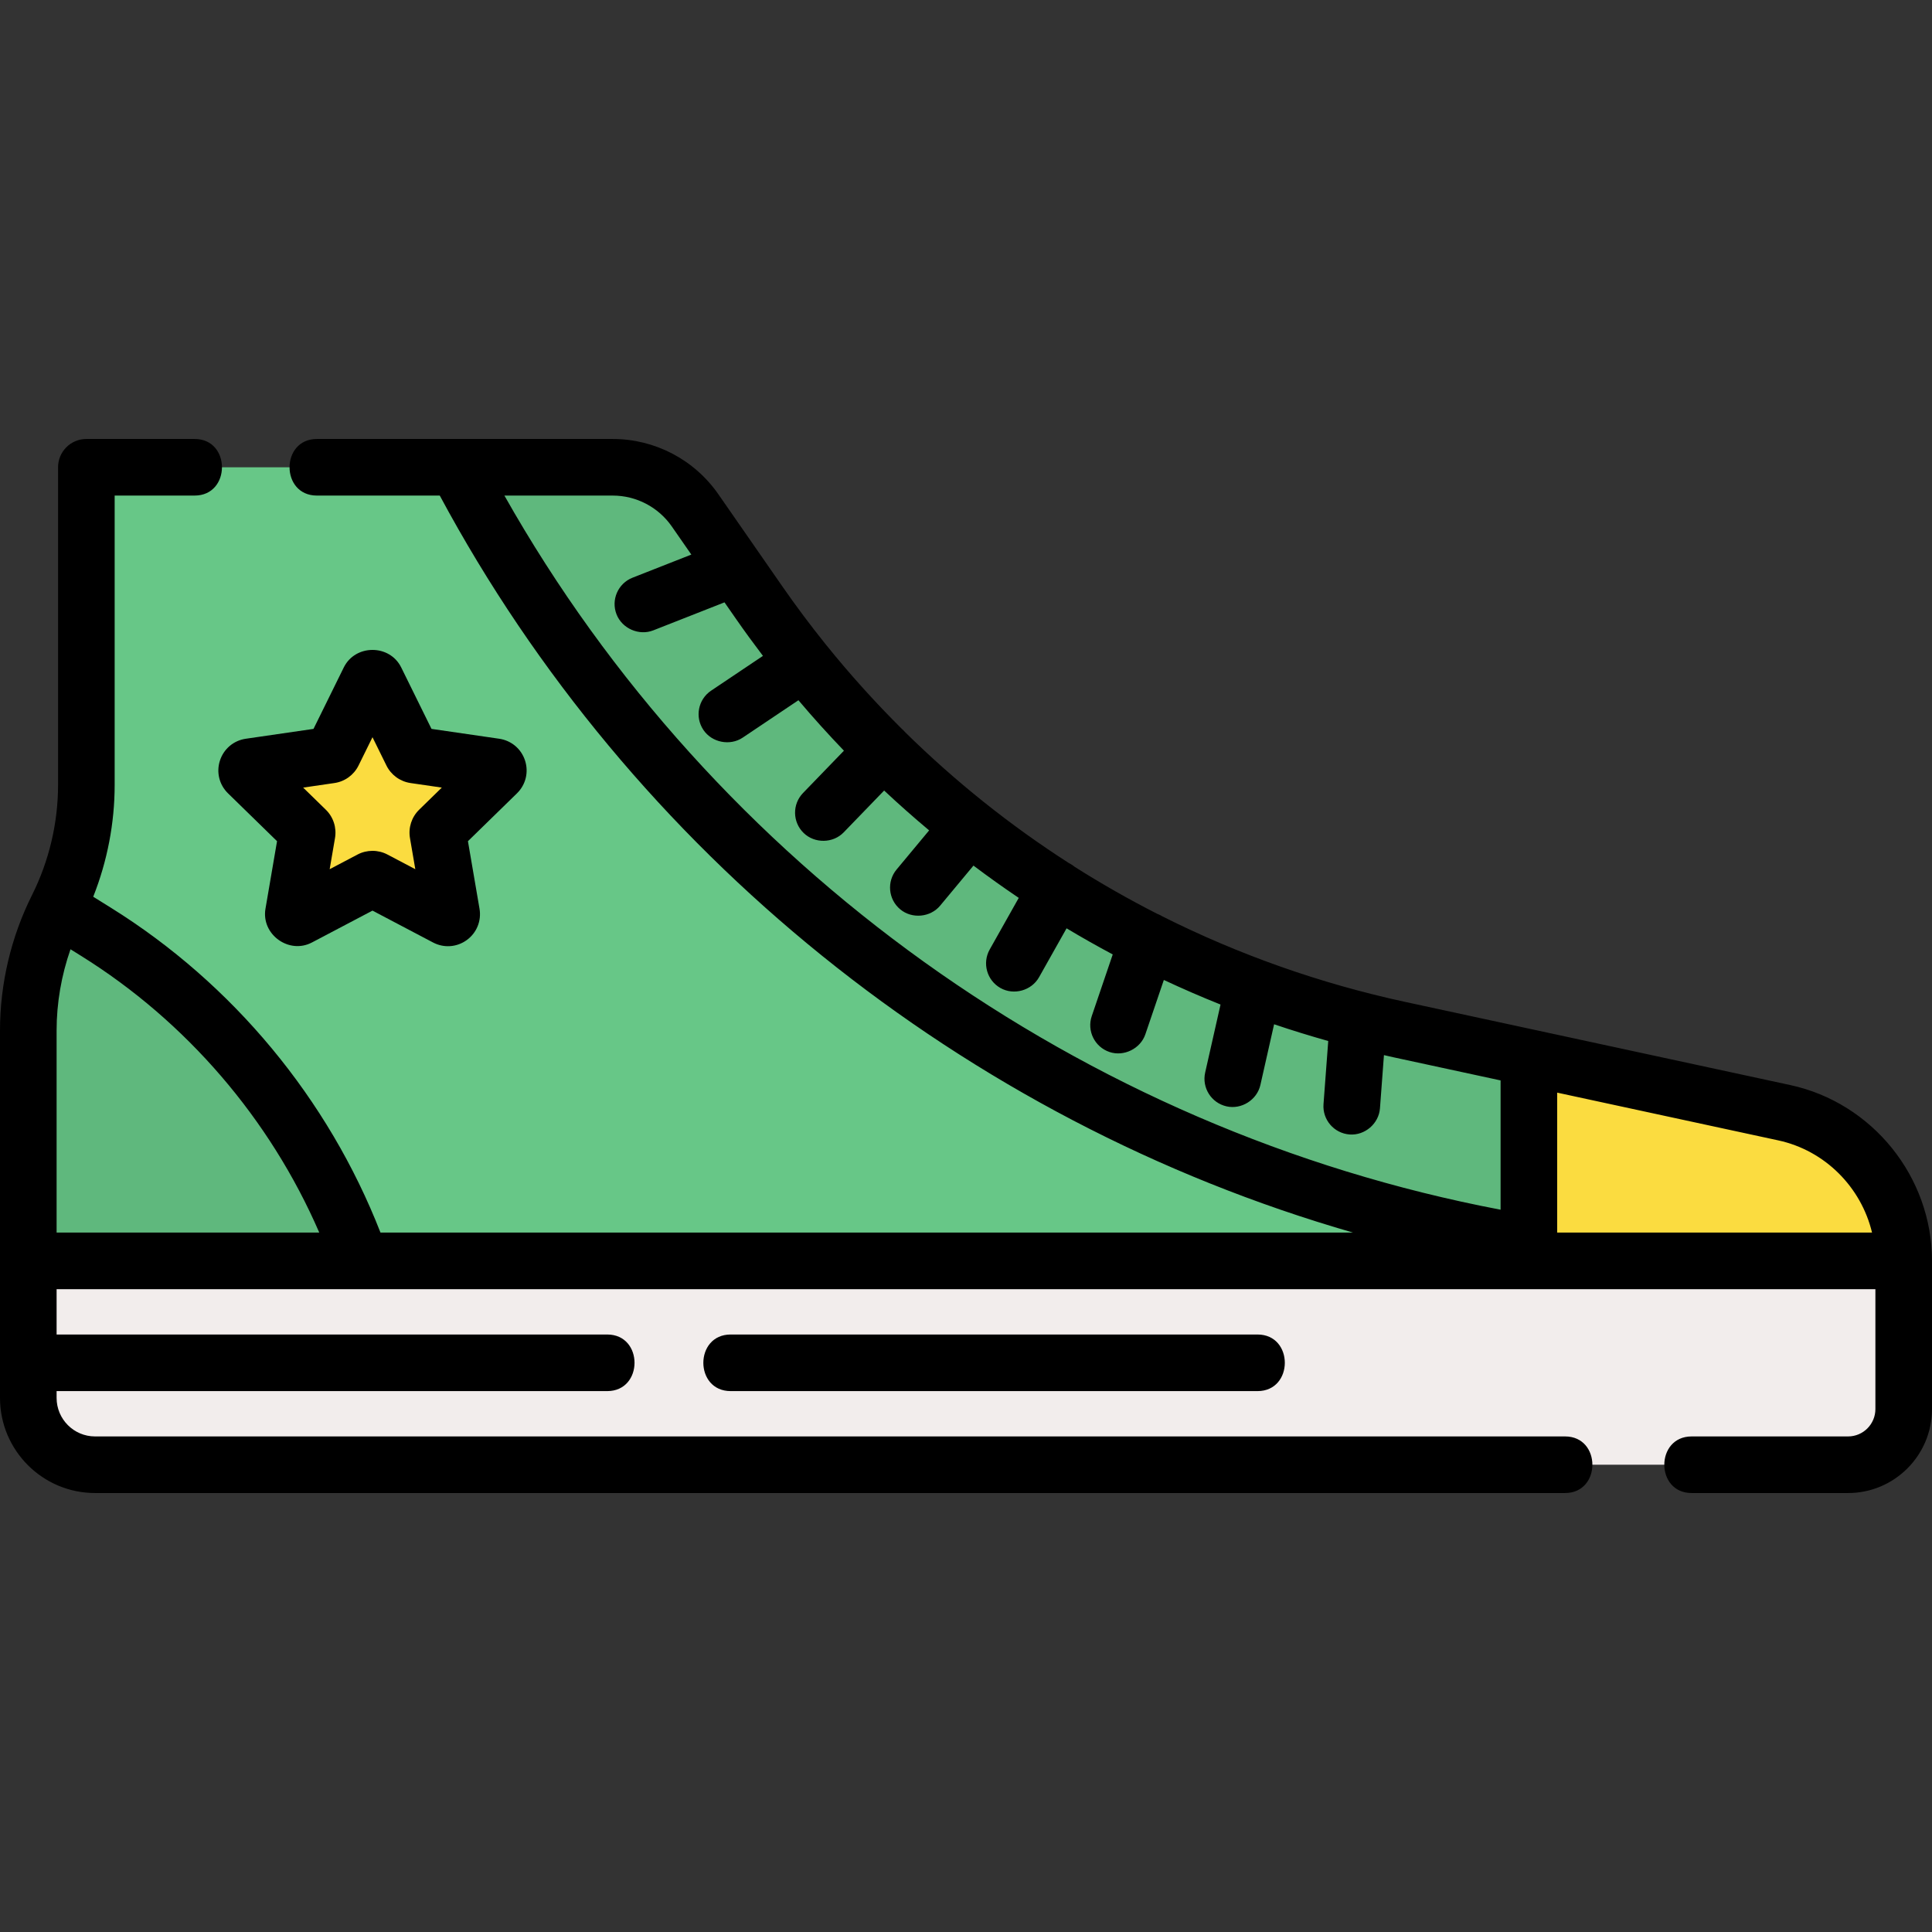 <?xml version="1.0" encoding="iso-8859-1"?>
<!-- Generator: Adobe Illustrator 19.0.0, SVG Export Plug-In . SVG Version: 6.00 Build 0)  -->
<svg version="1.1" id="Capa_1" xmlns="http://www.w3.org/2000/svg" xmlns:xlink="http://www.w3.org/1999/xlink" x="0px" y="0px"
	 viewBox="0 0 512 512" style="enable-background:new 0 0 512 512;" xml:space="preserve">
<rect x="0" y="0" width="512" height="512" fill="#333333" stroke="none"/>
<path style="fill:#67C787;" d="M7.5,334.147c0-11.833,0-23.665,0-35.498c0-13.845-1.258-28.702,1.949-42.271
	c3.047-12.888,10.498-23.906,12.566-37.147c0.831-5.323,0.87-10.635,0.87-15.994c0-14.37,0-28.74,0-43.11
	c0-12.098,0-24.196,0-36.294c27.963,0,55.926,0,83.89,0c15.64,0,31.279,0,46.919,0c13.669,0,24.108,2.352,32.647,14.496
	c11.968,17.02,23.376,34.27,37.415,49.722c20.448,22.503,44.591,41.601,71.195,56.322c35.875,19.85,74.456,28.172,113.979,36.706
	c18.981,4.099,37.963,8.198,56.944,12.297c20.85,4.503,38.466,17.258,38.625,40.772"/>
<path style="fill:#F2EDEC;" d="M489.765,388.169H161.95h-10.654c-24.078,0-48.157,0-72.235,0c-14.475,0-28.95,0-43.425,0
	c-11.113,0-24.12,0.385-27.596-13.346c-1.577-6.228-0.54-13.722-0.54-20.048c0-6.876,0-13.752,0-20.628h497
	c0,9.448,0,18.897,0,28.345C504.5,373.208,504.828,388.169,489.765,388.169z"/>
<path style="fill:#5FB87D;" d="M25.433,246.935l-10.24-6.377l0,0C10.134,250.657,7.5,261.8,7.5,273.098v59.317l88.155,1.733
	l-0.903-2.419C81.634,296.573,57.259,266.756,25.433,246.935z"/>
<path style="fill:#FBDC40;" d="M472.839,294.88l-67.667-14.612v53.88H504.5l0,0C504.5,315.225,491.312,298.869,472.839,294.88z"/>
<g>
	<path style="fill:#5FB87D;" d="M404.97,280.224l-34.151-7.375c-68.834-14.864-129.473-55.323-169.676-113.209l-16.939-24.389
		c-4.968-7.153-13.117-11.418-21.819-11.418h-41.331c46.917,89.835,128.099,159.038,224.353,190.918
		c19.502,6.459,39.498,11.42,59.765,14.788v-48.355L404.97,280.224z"/>
	<polygon style="fill:#5FB87D;" points="405.172,329.54 405.172,329.54 405.172,334.147 	"/>
</g>
<path style="fill:#FBDC40;" d="M99.596,180.196c2.539,5.151,5.538,16.732,10.282,19.895c3.415,2.277,20.847-0.163,22.128,3.775
	c1.276,3.923-14.265,12.24-15.686,16.078c-1.009,2.724,0.788,7.126,1.266,9.92c0.31,1.812,3.112,10.735,2.094,12.227
	c-2.598,3.81-16.231-8.644-20.372-8.932c-2.542-0.176-5.561,2.299-7.772,3.463c-2.31,1.216-9.775,6.96-12.226,6.436
	c-4.289-0.917,2.626-17.688,1.974-21.646c-1.125-6.833-13.273-9.747-15.186-16.113c-1.458-4.852,17.734-2.958,21.292-5.186
	c2.747-1.719,4.273-7.412,5.667-10.24C93.549,188.879,98.517,178.008,99.596,180.196z"/>
<path d="M474.422,287.549l-102.021-22.031c-22.542-4.868-44.113-12.517-64.318-22.649c-0.43-0.271-0.893-0.502-1.386-0.686
	c-7.503-3.817-14.814-7.979-21.913-12.473c-0.345-0.287-0.716-0.551-1.12-0.779c-0.117-0.066-0.238-0.119-0.357-0.178
	c-15.584-10.009-30.132-21.617-43.408-34.688c-0.168-0.201-0.347-0.395-0.54-0.581c-0.095-0.092-0.197-0.172-0.295-0.258
	c-7.087-7.039-13.818-14.487-20.139-22.337c-0.052-0.066-0.104-0.133-0.158-0.197c-3.983-4.956-7.808-10.068-11.463-15.331
	l-16.938-24.389c-6.368-9.167-16.828-14.64-27.98-14.64H121.18c-0.008,0-0.017,0-0.025,0H83.979c-9.652,0-9.668,15,0,15h32.564
	c50.808,94.601,138.844,165.627,242.02,195.314H100.832c-13.845-35.46-39.125-65.958-71.434-86.079l-4.693-2.923
	c3.729-9.4,5.681-19.519,5.681-29.629v-76.684h21.191c9.652,0,9.668-15,0-15H22.886c-4.143,0-7.5,3.358-7.5,7.5v84.184
	c0,10.081-2.386,20.172-6.898,29.181c-0.008,0.017-0.016,0.034-0.024,0.051c-0.006,0.012-0.011,0.023-0.017,0.035
	C2.921,248.346,0,260.728,0,273.098v61.05v36.316c0,13.898,11.297,25.205,25.183,25.205h389.57c9.652,0,9.668-15,0-15H25.183
	c-5.614,0-10.183-4.578-10.183-10.205v-1.806h145.913c9.652,0,9.668-15,0-15H15v-12.011h80.63c0.023,0.003,0.047,0.003,0.07,0H497
	v31.767c0,4-3.246,7.254-7.235,7.254h-41.461c-9.652,0-9.668,15,0,15h41.461c12.261,0,22.235-9.983,22.235-22.254v-39.267
	C512,311.848,496.196,292.251,474.422,287.549z M496.109,326.648h-83.438V289.56l58.584,12.651
	C483.668,304.891,493.242,314.643,496.109,326.648z M133.672,131.333h28.711c6.241,0,12.096,3.064,15.66,8.197l5.167,7.439
	l-15.582,6.127c-3.855,1.516-5.751,5.87-4.235,9.725c1.477,3.756,5.957,5.716,9.724,4.235l18.886-7.427l2.979,4.289
	c2.334,3.361,4.743,6.655,7.205,9.898l-13.731,9.214c-3.439,2.308-4.357,6.968-2.049,10.407c2.249,3.352,7.064,4.291,10.406,2.049
	l14.778-9.916c3.885,4.598,7.914,9.05,12.059,13.372l-10.842,11.214c-2.88,2.978-2.8,7.726,0.179,10.605
	c2.913,2.816,7.779,2.744,10.604-0.179l10.714-11.082c3.878,3.639,7.86,7.153,11.925,10.561l-8.623,10.367
	c-2.649,3.185-2.215,7.913,0.97,10.562c3.112,2.588,7.985,2.129,10.562-0.97l8.84-10.628c3.929,2.955,7.928,5.811,12.002,8.557
	l-7.698,13.676c-2.031,3.609-0.752,8.183,2.857,10.214c3.532,1.988,8.22,0.685,10.215-2.857l7.298-12.966
	c4.017,2.407,8.098,4.711,12.234,6.919l-5.557,16.336c-1.334,3.921,0.764,8.182,4.686,9.516c3.82,1.299,8.217-0.868,9.516-4.685
	l4.899-14.402c4.938,2.308,9.944,4.487,15.023,6.514l-4.07,18.015c-0.913,4.041,1.622,8.056,5.663,8.968
	c3.947,0.895,8.073-1.701,8.968-5.663l3.635-16.091c4.73,1.603,9.516,3.077,14.348,4.436l-1.254,16.731
	c-0.31,4.13,2.788,7.73,6.919,8.04c4.032,0.3,7.736-2.868,8.04-6.918l1.058-14.116c0.826,0.186,1.646,0.386,2.474,0.565
	l28.437,6.141v34.264C286.747,299.478,189.225,229.699,133.672,131.333z M84.611,326.648H15v-53.55
	c0-7.313,1.271-14.624,3.684-21.53l2.784,1.734C49.373,270.68,71.549,296.518,84.611,326.648z"/>
<path d="M193.639,353.658c-9.652,0-9.668,15,0,15h139.607c9.652,0,9.668-15,0-15H193.639z"/>
<path d="M60.43,210.246l12.988,12.677l-3.065,17.897c-1.17,6.802,6.212,12.16,12.313,8.948l16.046-8.446l16.047,8.446
	c2.877,1.515,6.302,1.27,8.935-0.641c2.634-1.911,3.929-5.091,3.381-8.302l-3.067-17.902l12.988-12.677
	c2.328-2.271,3.149-5.604,2.144-8.698c-1.006-3.093-3.629-5.306-6.848-5.774l-17.941-2.61l-8.026-16.283h-0.001
	c-3.054-6.195-12.166-6.192-15.221,0l-8.025,16.283l-17.942,2.611c-3.219,0.468-5.842,2.681-6.848,5.774
	C57.28,204.642,58.102,207.975,60.43,210.246z M88.63,207.513c2.763-0.403,5.15-2.139,6.387-4.645l3.696-7.5l3.697,7.502
	c1.235,2.503,3.621,4.239,6.388,4.644l8.286,1.206l-5.999,5.855c-1.999,1.949-2.911,4.755-2.44,7.51l1.415,8.26l-7.391-3.891
	c-2.454-1.294-5.453-1.297-7.908-0.002l-7.396,3.893l1.415-8.262c0.471-2.752-0.441-5.559-2.438-7.504l-6.002-5.858L88.63,207.513z"
	/>
<g>
</g>
<g>
</g>
<g>
</g>
<g>
</g>
<g>
</g>
<g>
</g>
<g>
</g>
<g>
</g>
<g>
</g>
<g>
</g>
<g>
</g>
<g>
</g>
<g>
</g>
<g>
</g>
<g>
</g>
</svg>
